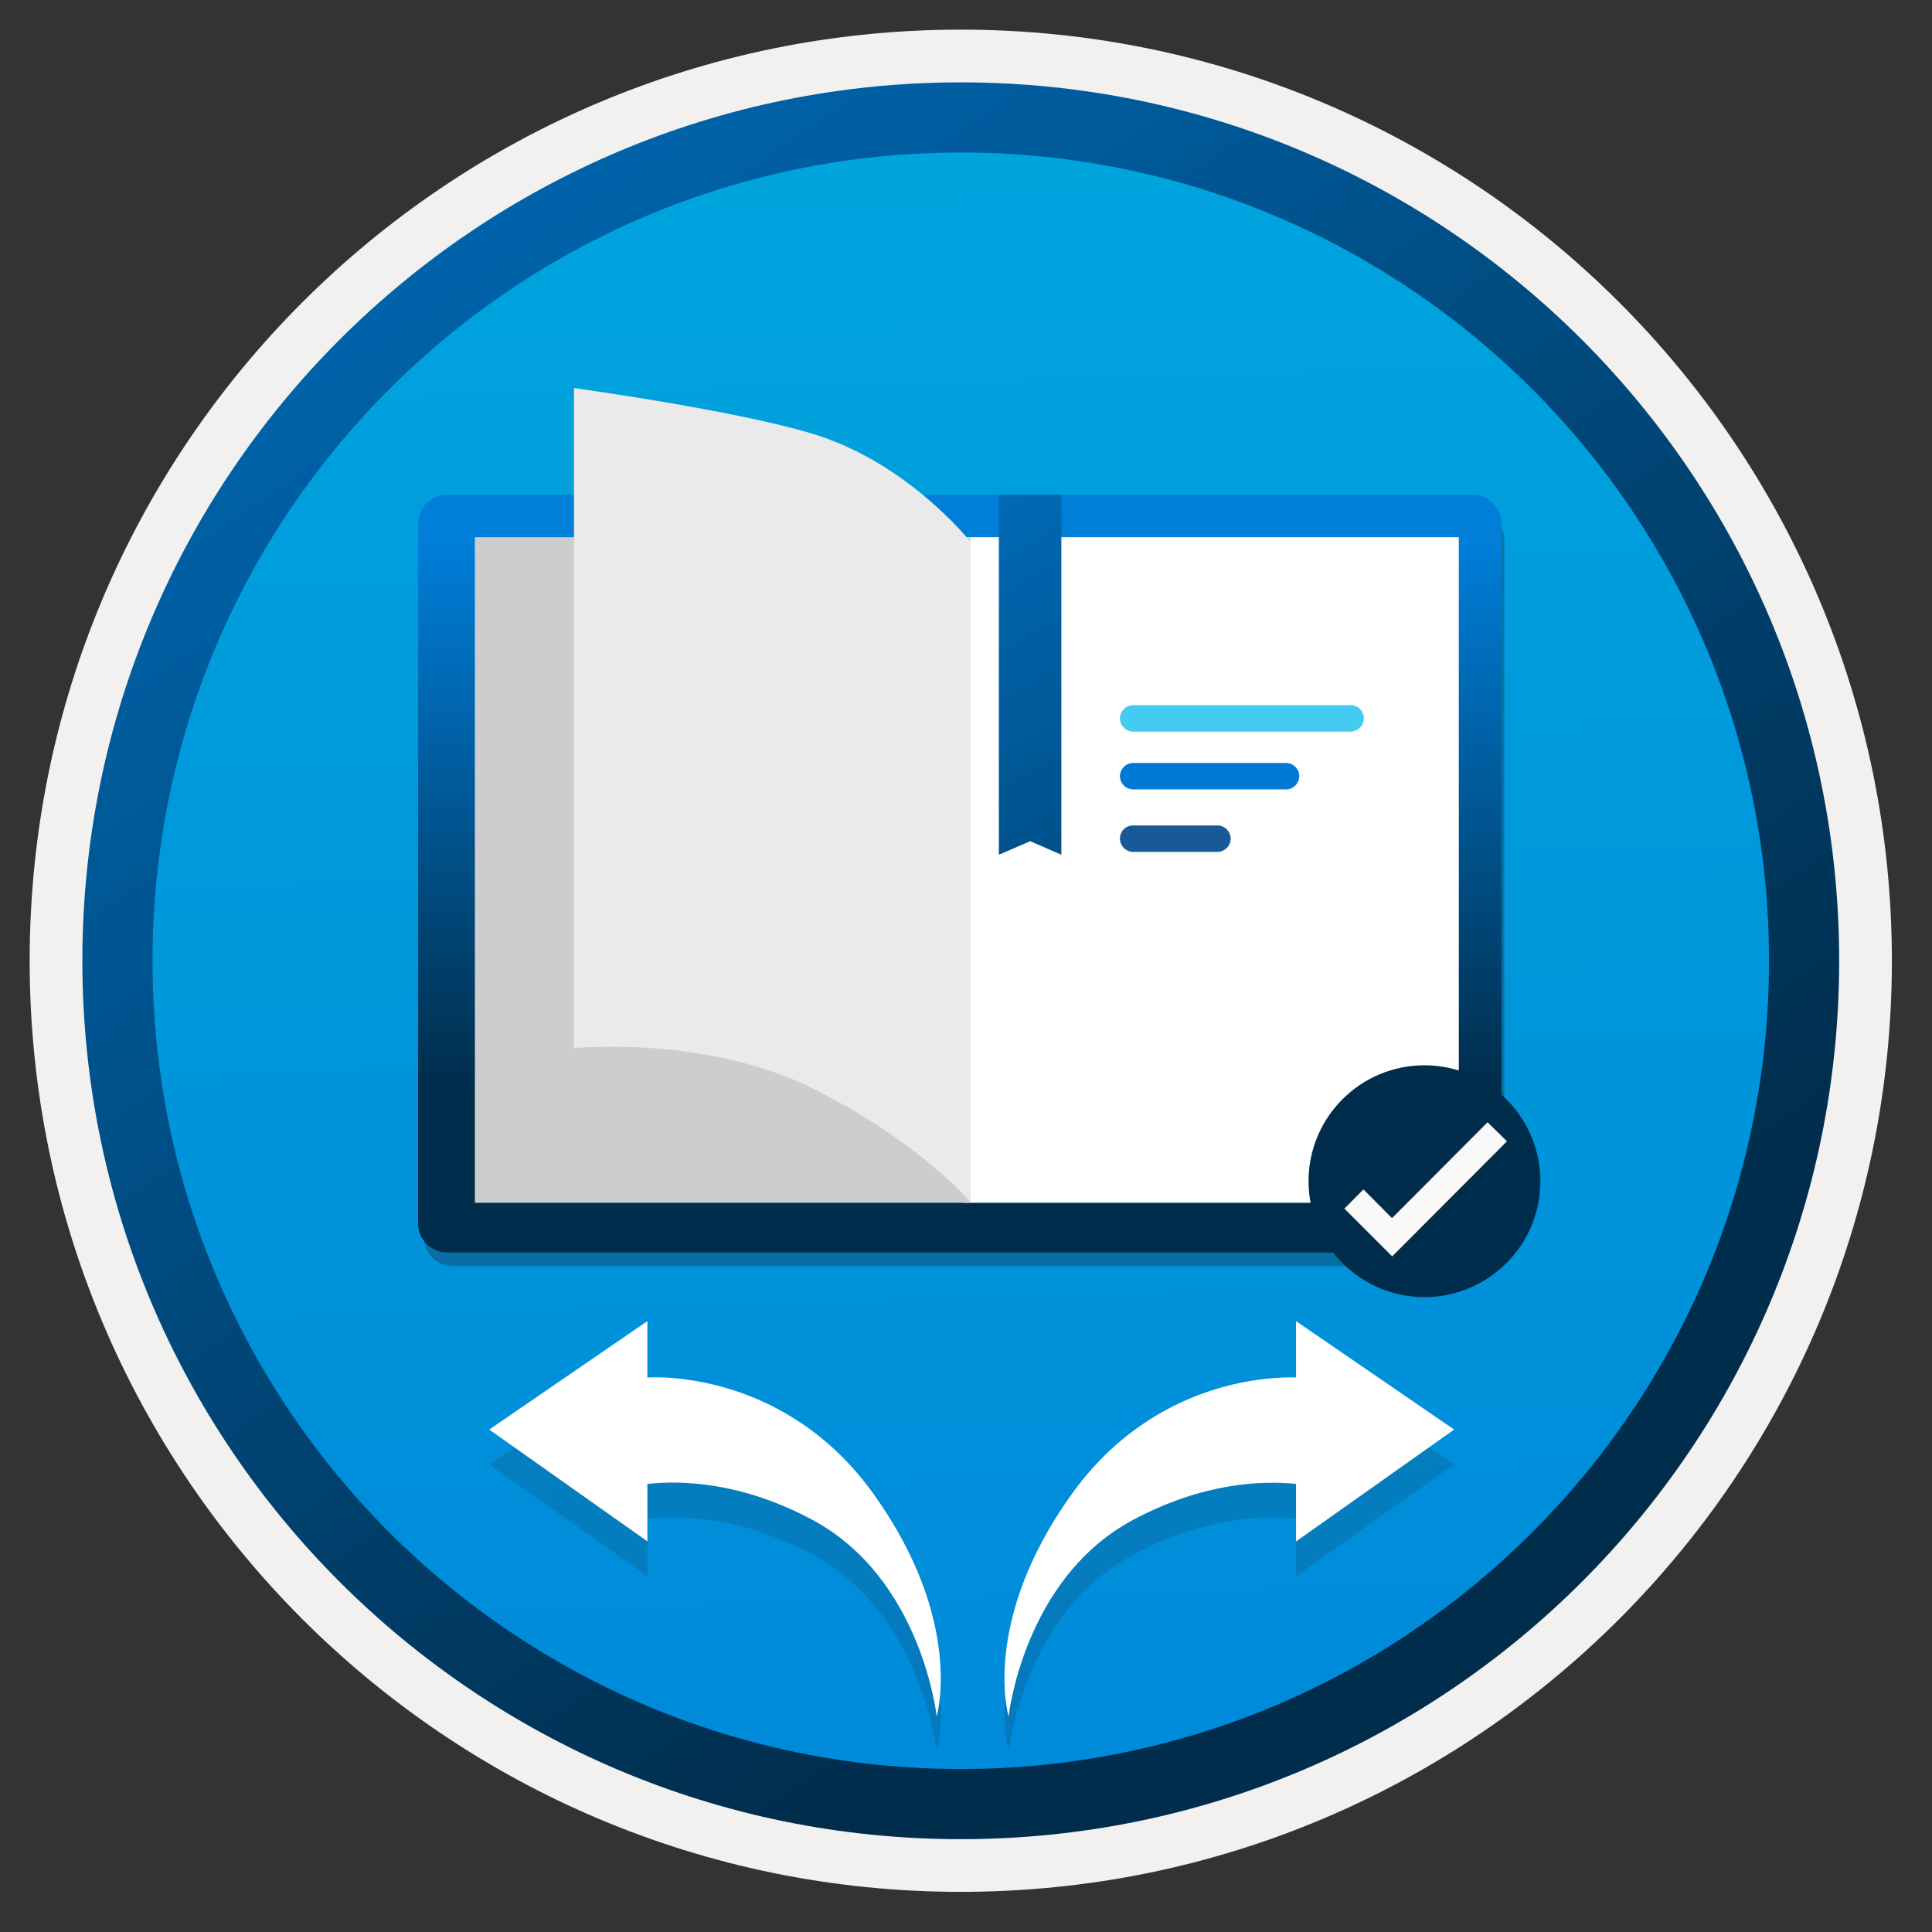 <svg width="103" height="103" viewBox="0 0 103 103" fill="none" xmlns="http://www.w3.org/2000/svg">
<rect x="0" y="0" width="103" height="103" fill="#333333" stroke="none"/>
<path d="M51.221 98.03C25.371 98.03 4.411 77.08 4.411 51.22C4.411 25.36 25.371 4.41 51.221 4.41C77.071 4.41 98.031 25.37 98.031 51.22C98.031 77.07 77.071 98.03 51.221 98.03Z" fill="url(#paint0_linear_339_25948)"/>
<path fill-rule="evenodd" clip-rule="evenodd" d="M97.121 51.22C97.121 76.57 76.571 97.12 51.221 97.12C25.871 97.12 5.321 76.57 5.321 51.22C5.321 25.87 25.871 5.32 51.221 5.32C76.571 5.32 97.121 25.87 97.121 51.22ZM51.221 1.58C78.641 1.58 100.861 23.8 100.861 51.22C100.861 78.64 78.631 100.86 51.221 100.86C23.801 100.86 1.581 78.63 1.581 51.22C1.581 23.8 23.801 1.58 51.221 1.58Z" fill="#F2F1F0"/>
<path fill-rule="evenodd" clip-rule="evenodd" d="M94.311 51.221C94.311 75.021 75.021 94.311 51.221 94.311C27.421 94.311 8.131 75.021 8.131 51.221C8.131 27.421 27.421 8.131 51.221 8.131C75.021 8.131 94.311 27.421 94.311 51.221ZM51.221 4.391C77.081 4.391 98.051 25.361 98.051 51.221C98.051 77.081 77.081 98.051 51.221 98.051C25.361 98.051 4.391 77.081 4.391 51.221C4.391 25.361 25.351 4.391 51.221 4.391Z" fill="url(#paint1_linear_339_25948)"/>
<path opacity="0.15" d="M34.514 75.294V72.287L26.082 78.069L34.514 84.028V80.967C36.296 80.773 39.505 80.843 43.31 82.881C49.153 86.012 49.936 93.359 49.936 93.359C49.936 93.359 51.44 88.298 46.565 81.494C41.907 75.007 35.126 75.255 34.514 75.294Z" fill="#1F1D20"/>
<path opacity="0.15" d="M77.525 78.069L69.094 72.287V75.294C68.055 75.255 61.623 75.263 57.143 81.502C52.261 88.306 53.772 93.367 53.772 93.367C53.772 93.367 54.555 86.02 60.398 82.889C64.134 80.889 67.296 80.781 69.094 80.967V84.036L77.525 78.069Z" fill="#1F1D20"/>
<path d="M34.514 73.439V70.432L26.082 76.213L34.514 82.173V79.112C36.296 78.918 39.505 78.987 43.31 81.026C49.153 84.157 49.936 91.504 49.936 91.504C49.936 91.504 51.44 86.443 46.565 79.638C41.907 73.152 35.126 73.4 34.514 73.439Z" fill="white"/>
<path d="M77.525 76.213L69.094 70.432V73.439C68.055 73.4 61.623 73.408 57.143 79.646C52.261 86.451 53.772 91.511 53.772 91.511C53.772 91.511 54.555 84.164 60.398 81.034C64.134 79.034 67.296 78.925 69.094 79.112V82.18L77.525 76.213Z" fill="white"/>
<path opacity="0.3" d="M24.172 67.507H78.633C79.046 67.507 79.442 67.343 79.744 67.051C80.045 66.749 80.2 66.353 80.2 65.94V28.727C80.2 27.866 79.296 27.074 78.083 27.074L24.921 27.883C24.715 27.883 24.517 27.918 24.327 27.995C24.138 28.081 23.966 28.184 23.82 28.339C23.673 28.486 23.561 28.649 23.475 28.847C23.389 29.037 23.363 29.243 23.363 29.441L22.606 65.966C22.606 66.379 22.77 66.775 23.062 67.068C23.363 67.352 23.768 67.507 24.172 67.507Z" fill="#1F1D20"/>
<path d="M78.496 26.377H23.837C22.985 26.377 22.288 27.074 22.288 27.926V65.226C22.288 66.078 22.985 66.775 23.837 66.775H78.504C79.356 66.775 80.053 66.078 80.053 65.226V27.926C80.045 27.066 79.348 26.377 78.496 26.377Z" fill="url(#paint2_linear_339_25948)"/>
<path d="M77.781 28.641H51.36V64.124H77.773V28.641H77.781Z" fill="white"/>
<path d="M51.739 28.641H25.317V64.124H51.73V28.641H51.739Z" fill="#CDCDD0"/>
<path d="M30.601 20.688V55.879C30.601 55.879 37.65 55.173 43.365 58.048C49.088 60.913 51.739 64.089 51.739 64.089V28.889C51.739 28.889 48.442 24.689 43.365 23.14C39.242 21.875 30.601 20.688 30.601 20.688Z" fill="#EAEAEA"/>
<path d="M56.584 45.569L54.923 44.846L53.253 45.569V26.377H56.584V45.569Z" fill="url(#paint3_linear_339_25948)"/>
<path d="M75.942 69.152C79.358 69.152 82.121 66.38 82.121 62.972C82.121 59.564 79.35 56.793 75.942 56.793C72.525 56.793 69.762 59.564 69.762 62.972C69.762 66.389 72.534 69.152 75.942 69.152Z" fill="#002D4C"/>
<path d="M79.307 59.83L74.212 64.942L72.689 63.41L71.673 64.434L74.22 66.982L80.34 60.846L79.307 59.83Z" fill="#FAF9F8"/>
<path d="M72.004 37.594H60.411C60.016 37.594 59.706 37.929 59.706 38.3C59.706 38.695 60.041 39.005 60.411 39.005H72.004C72.4 39.005 72.71 38.669 72.71 38.3C72.71 37.904 72.4 37.594 72.004 37.594Z" fill="#45CAF2"/>
<path d="M68.562 40.674H60.411C60.016 40.674 59.706 41.01 59.706 41.38C59.706 41.775 60.041 42.085 60.411 42.085H68.562C68.957 42.085 69.267 41.75 69.267 41.38C69.267 41.01 68.957 40.674 68.562 40.674Z" fill="#0078D4"/>
<path fill-rule="evenodd" clip-rule="evenodd" d="M60.411 44.006H64.904C65.3 44.006 65.61 44.342 65.61 44.712C65.61 45.108 65.274 45.417 64.904 45.417H60.411C60.016 45.417 59.706 45.082 59.706 44.712C59.706 44.316 60.016 44.006 60.411 44.006Z" fill="#185A97"/>
<defs>
<linearGradient id="paint0_linear_339_25948" x1="49.447" y1="-13.569" x2="53.429" y2="132.201" gradientUnits="userSpaceOnUse">
<stop stop-color="#00ABDE"/>
<stop offset="1" stop-color="#007ED8"/>
</linearGradient>
<linearGradient id="paint1_linear_339_25948" x1="2.651" y1="-20.402" x2="98.179" y2="120.479" gradientUnits="userSpaceOnUse">
<stop stop-color="#007ED8"/>
<stop offset="0.707" stop-color="#002D4C"/>
</linearGradient>
<linearGradient id="paint2_linear_339_25948" x1="51.172" y1="28.973" x2="51.172" y2="69.998" gradientUnits="userSpaceOnUse">
<stop stop-color="#007ED8"/>
<stop offset="0.707" stop-color="#002D4C"/>
</linearGradient>
<linearGradient id="paint3_linear_339_25948" x1="43.502" y1="15.068" x2="83.067" y2="87.537" gradientUnits="userSpaceOnUse">
<stop stop-color="#007ED8"/>
<stop offset="0.707" stop-color="#002D4C"/>
</linearGradient>
</defs>
</svg>
